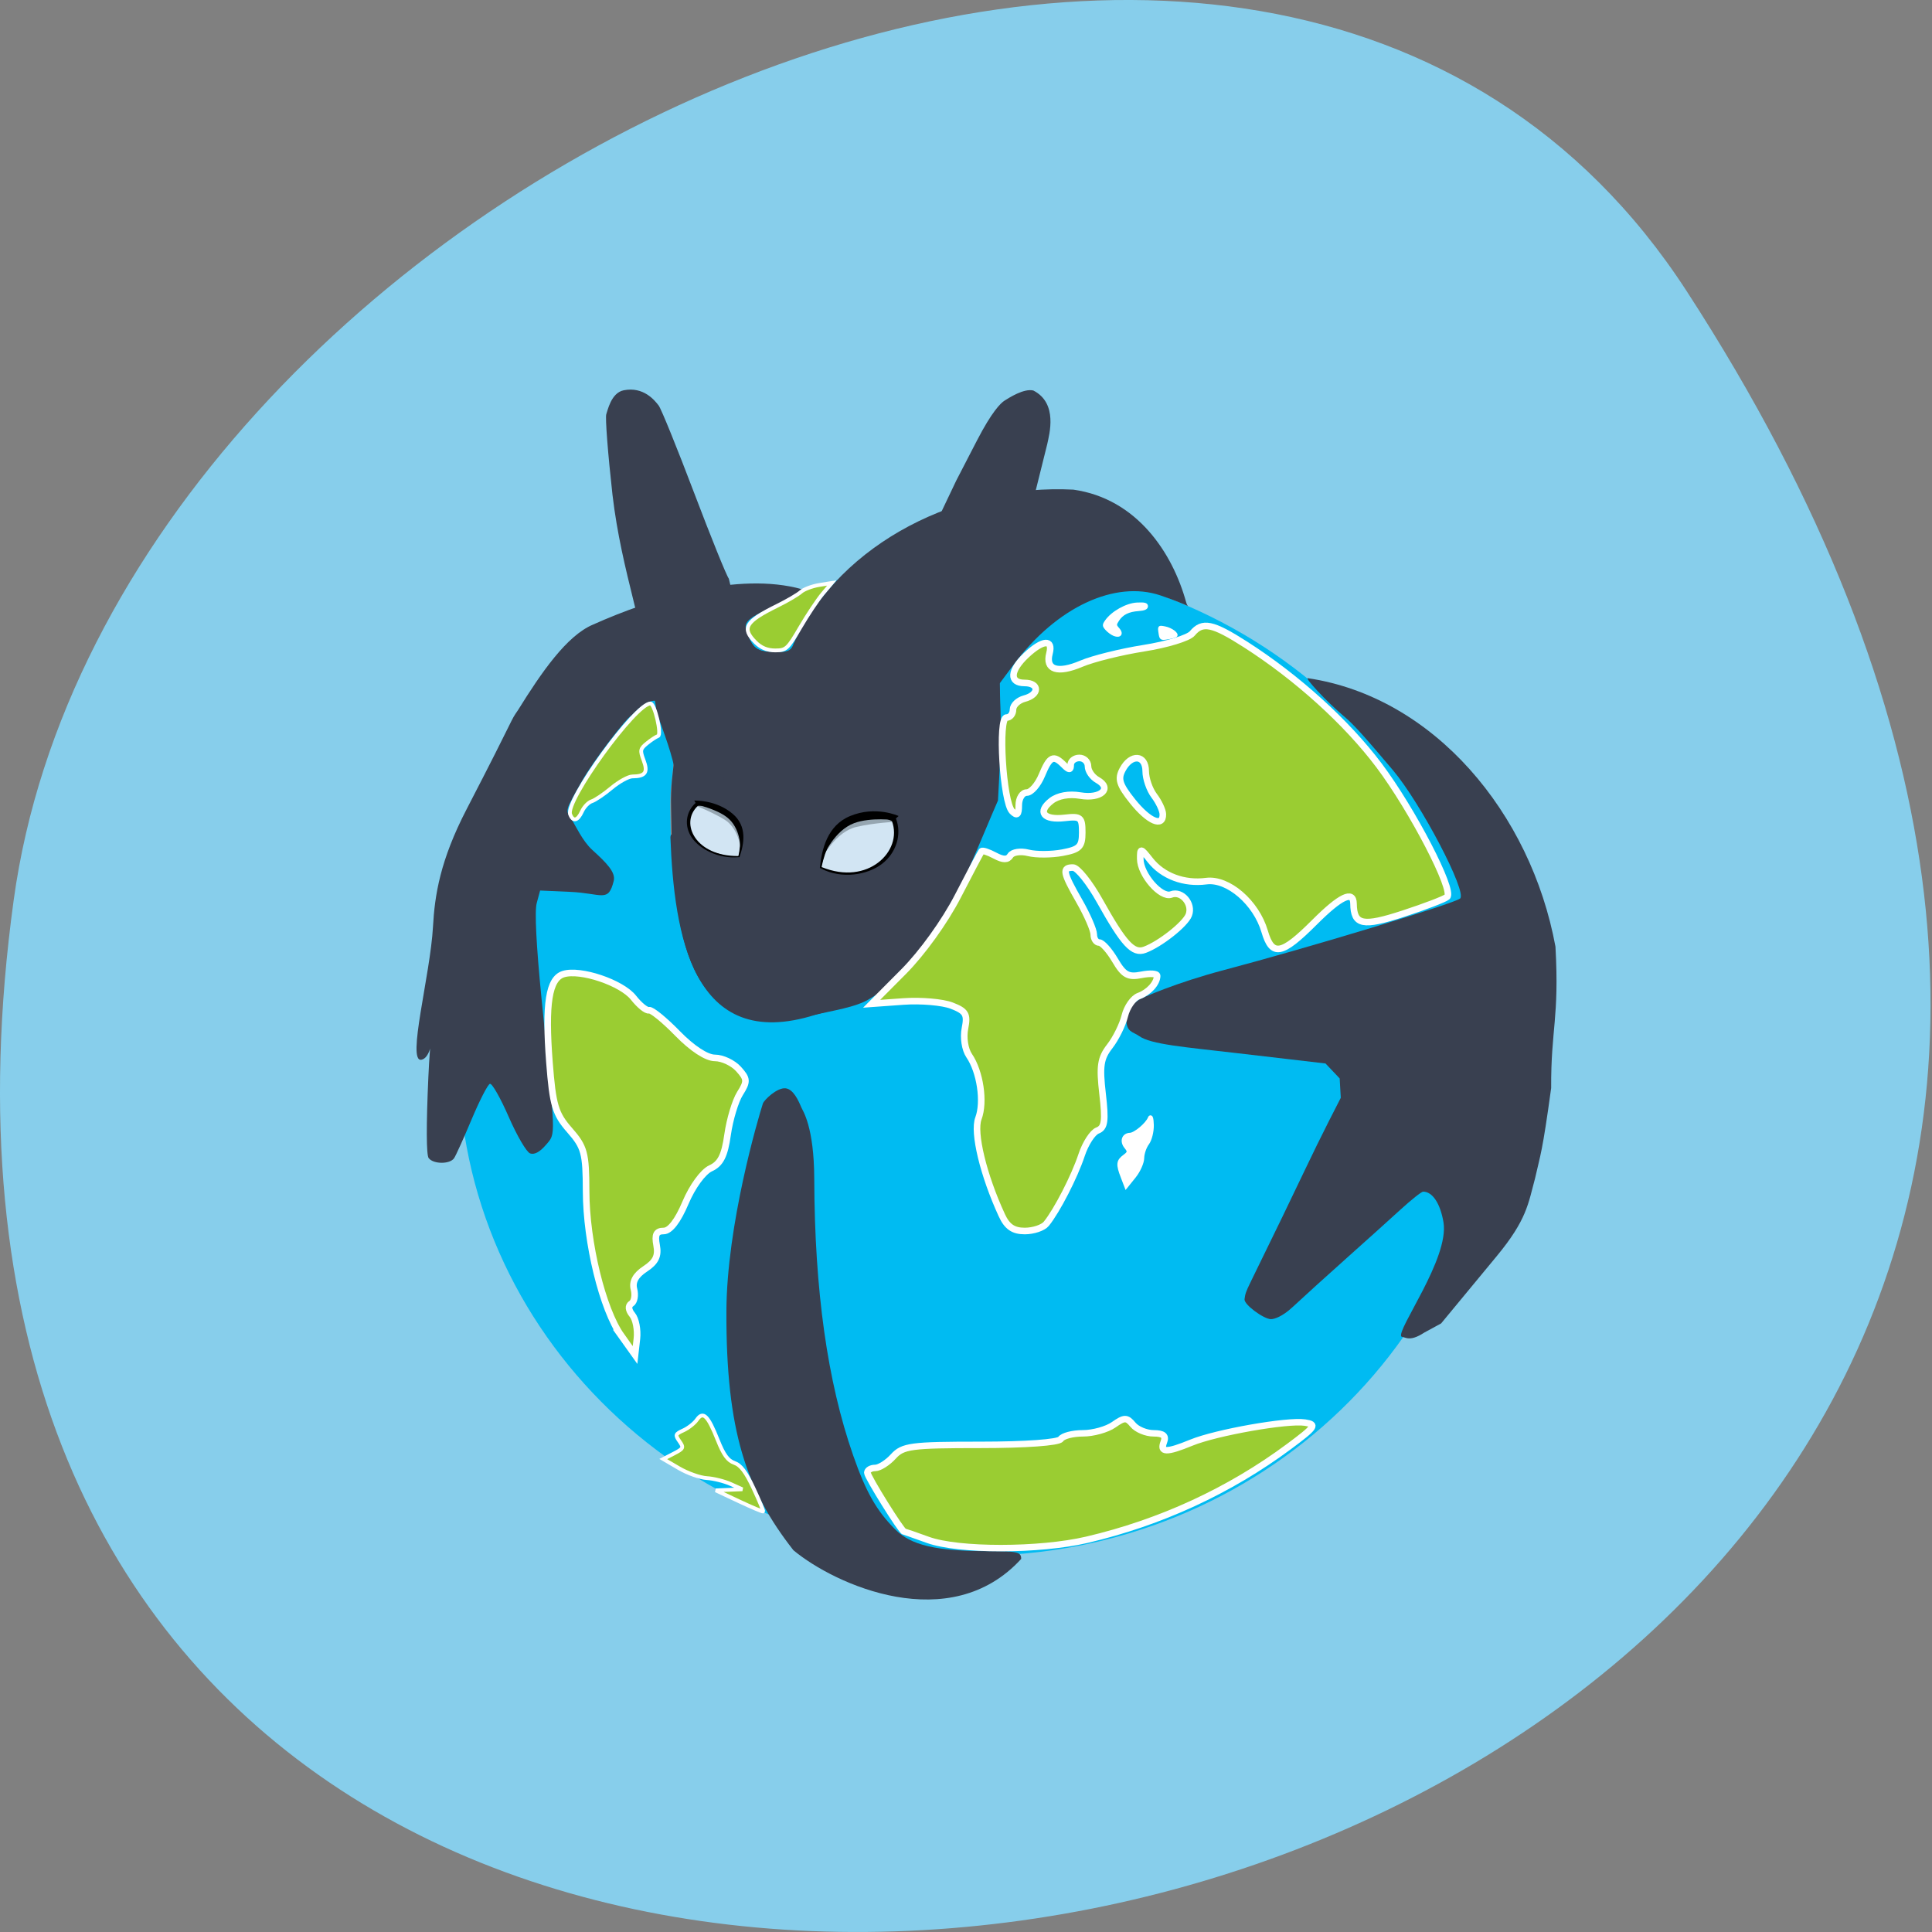 <svg xmlns="http://www.w3.org/2000/svg" xmlns:xlink="http://www.w3.org/1999/xlink" viewBox="0 0 256 256"><rect x="0" y="0" width="256" height="256" fill="#808080" stroke="none"/><defs><path id="0" d="m 45.792,23.252 c 18.861,-2.166 31.162,12.555 31.162,12.555 l -2.26,1.28 C 75.111,51.857 67.227,65.573 55.595,70.855 43.963,76.137 26.569,73.142 15.758,58.919 L 15.011,58.051 C 20.44,42.991 29.224,25.155 45.792,23.252 z m 0.361,4.139 C 37.746,27.644 30.134,35.229 24.696,42.972 19.624,50.194 16.759,56.833 16.359,57.767 29.183,71.653 42.943,73.561 53.568,68.736 64.246,63.887 71.8,52.12 71.541,38.325 71.087,37.642 63.667,26.858 46.154,27.392 z" style="fill-rule:evenodd"/><clipPath><path d="m -24 13 c 0 1.105 -0.672 2 -1.5 2 -0.828 0 -1.5 -0.895 -1.5 -2 0 -1.105 0.672 -2 1.5 -2 0.828 0 1.5 0.895 1.5 2 z" transform="matrix(15.333 0 0 11.5 415 -125.5)"/></clipPath></defs><path d="m 213.3 834.88 c 146.42 225.37 -253.5 312.59 -221.64 80.74 12.991 -94.56 165.63 -166.95 221.64 -80.74 z" transform="translate(10.155 -796.36)" style="fill:#87ceeb;color:#000"/><g transform="matrix(1.362 0 0 1.31 42.88 47.446)"><path d="m 63.386 20.634 c 27.756 0 50.256 22.499 50.256 50.256 0 27.756 -22.499 50.256 -50.256 50.256 -27.756 0 -50.256 -22.499 -50.256 -50.256 0 -27.756 22.499 -50.256 50.256 -50.256 z" style="fill:#00bbf2"/><path d="m 153.71 83.886 c -0.124 -0.842 -0.103 -0.862 0.706 -0.7 0.858 0.172 1.738 0.836 1.467 1.107 -0.084 0.084 -0.579 0.222 -1.099 0.307 -0.898 0.146 -0.952 0.11 -1.073 -0.713 z" transform="matrix(0.734 0 0 0.763 -31.486 -36.212)" style="fill:#fff;stroke:#fff;fill-rule:evenodd;stroke-width:0.309"/><path d="m 40.093,46.686 -0.344,-1.435 -0.344,-1.435 -0.394,-0.547 c -0.528,-0.733 -0.543,-0.743 -0.783,-0.514 -0.388,0.371 -0.452,0.406 -0.735,0.407 -0.634,0.003 -1.596,-0.691 -2.254,-1.625 l -0.387,-0.549 -0.402,0 -0.402,0 -0.031,0.37 c -0.09,1.067 -0.342,2.304 -0.277,4.837 0.04,1.538 0.035,2.793 0.057,2.829 0.045,0.074 1.915,0.515 2.792,0.706 0.928,0.203 1.132,1.804 1.616,0.844 0.135,-0.268 0.337,-0.337 0.505,-0.422 2.189,-1.198 1.509,-2.007 1.384,-3.466 z" style="fill:#999"/><g style="fill:#394050"><path d="m 45.705 120.585 c -4.574 -6.061 -6.561 -12.061 -6.518 -24.176 0.032 -8.749 3.086 -19.506 3.547 -21.003 0.108 -0.352 1.385 -1.645 2.218 -1.542 0.75 0.092 1.246 1.24 1.512 1.905 0.142 0.357 1.251 1.925 1.269 7.245 0.036 11.314 1.279 20.503 3.783 27.971 1.244 3.709 2.274 5.597 4.087 7.49 1.543 1.61 3.971 2.2 9.08 2.204 2.843 0.002 3.183 0.086 3.183 0.786 -6.926 7.873 -18.119 2.619 -22.16 -0.879 z"/><path d="m 104.855,98.978 c -0.529,-0.638 4.683,-7.909 4.094,-11.566 -0.306,-1.898 -1.072,-3.097 -1.979,-3.097 -0.16,0 -1.158,0.825 -2.218,1.832 -1.06,1.008 -3.425,3.221 -5.257,4.919 -1.831,1.697 -4.18,3.911 -5.219,4.919 -1.039,1.008 -1.814,1.228 -2.11,1.228 -0.693,0 -2.638,-1.476 -2.572,-2.015 0.064,-0.515 0.099,-0.697 0.609,-1.779 2.316,-4.914 4.097,-8.736 5.231,-11.226 0.676,-1.485 1.746,-3.751 2.377,-5.035 l 1.147,-2.335 -0.108,-1.959 -1.38,-1.514 -8.823,-1.069 c -4.853,-0.588 -8.177,-0.858 -9.309,-1.704 -0.618,-0.462 -1.25,-0.359 -1.25,-1.759 0,-1.001 0.799,-1.567 1.124,-1.837 0.304,-0.252 3.767,-1.815 8.397,-3.085 8.157,-2.238 22.417,-6.73 22.958,-7.231 0.703,-0.653 -3.814,-9.622 -6.536,-12.978 -2.727,-3.362 -3.847,-4.648 -4.678,-5.373 -1.904,-1.66 -3.957,-4.037 -3.595,-3.933 12.243,1.893 21.689,13.612 24.086,27.157 0.385,7.295 -0.447,8.244 -0.419,14.297 -0.872,6.612 -1.024,6.626 -1.568,9.14 -0.67,2.575 -0.795,4.176 -3.723,7.859 l -5.416,6.812 -1.635,0.924 c -0.707,0.48 -1.285,0.691 -1.78,0.543 z"/><path d="m 10.223,80.927 c -0.233,-0.304 -0.244,-3.335 -0.032,-8.198 0.37,-8.475 0.906,-2.058 -0.677,-1.755 -1.455,0.278 0.869,-8.579 1.126,-13.44 0.17,-3.213 0.692,-6.724 3.281,-11.917 4.985,-9.998 4.152,-8.742 4.985,-9.998 2.269,-3.797 4.744,-7.555 7.322,-8.668 5.725,-2.665 14.109,-5.372 20.306,-3.57 0.068,0.212 -0.873,0.852 -2.091,1.422 -3.433,1.607 -3.689,1.865 -3.177,3.211 0.546,1.436 1.001,1.719 2.77,1.727 1.138,0.005 1.475,-0.167 1.692,-0.862 4.629,-10.349 16.24,-16.157 27.214,-15.571 6.197,0.912 9.652,6.418 10.966,11.369 0.14,0.556 0.388,0.506 0.097,0.37 -0.336,-0.158 -1.223,-0.558 -2.607,-1.044 -4.356,-1.527 -10.045,1.106 -14.293,7.041 l -1.343,1.876 0.136,5.866 -0.5,5.611 -3.123,7.944 c -3.774,9.601 -6.865,9.418 -8.288,11.172 -0.145,0.178 -0.858,0.871 -1.726,1.325 L 50.717,65.644 47.849,66.406 C 35.392,69.219 34.378,59.158 33.824,48.22 c 0.4,-0.4 2.939,0.462 3.886,1.319 0.534,0.484 1.256,0.37 1.509,0.334 0.367,-0.053 0.116,-0.319 -0.047,-1.513 -0.462,-3.366 -0.651,-3.894 -1.626,-4.532 -0.925,-0.606 -0.915,-0.471 -1.627,-0.647 -1.408,-0.557 -0.914,-0.126 -1.642,-0.818 0.07,-8.106 -1.729,-9.126 -4.299,-6.229 -0.485,0.192 -3.784,4.7 -4.768,6.515 -1.785,3.294 -1.712,3.014 -1.059,4.06 0.335,0.537 1.057,2.163 1.968,3.022 1.406,1.327 2.314,2.284 2.106,3.154 -0.538,2.245 -1.115,1.249 -4.275,1.105 l -2.887,-0.132 -0.33,1.271 c -0.213,0.82 -0.047,4.241 0.467,9.645 1.361,14.29 1.442,13.588 0.415,14.828 -0.59,0.712 -1.115,1.002 -1.529,0.843 -0.347,-0.133 -1.283,-1.799 -2.081,-3.702 -0.798,-1.903 -1.62,-3.403 -1.827,-3.334 -0.207,0.069 -1.005,1.682 -1.774,3.585 -0.769,1.903 -1.538,3.675 -1.71,3.938 -0.404,0.62 -1.995,0.618 -2.47,-0.004 z"/></g><g style="fill:#999"><path d="m 48.037,52.105 c -0.055,-1.484 -0.13,-2.719 -0.166,-2.743 -0.036,-0.025 -0.83,-0.162 -1.763,-0.305 l -1.697,-0.26 0.233,2.777 c 0.252,3.011 0.591,3.488 2.363,3.33 l 1.131,-0.101 -0.1,-2.698 z"/><path d="m 54.198,53.312 c 0.92,-1.17 1.705,-1.298 2.227,-0.365 0.31,0.555 0.641,0.598 2.237,0.289 l 1.873,-0.362 0.115,-2.662 c 0.063,-1.464 0.007,-2.94 -0.125,-3.279 -0.206,-0.528 -0.342,-0.493 -0.945,0.246 -0.912,1.117 -2.692,1.818 -3.236,1.273 -0.622,-0.622 -2.395,-0.472 -3.231,0.275 -0.711,0.635 -2.802,4.951 -2.802,5.783 0,0.785 3.071,-0.162 3.886,-1.198 z"/><path d="m 49.283,51.457 c 0,-0.096 0.25,-0.488 0.676,-1.06 0.643,-0.863 0.721,-0.943 1.625,-1.65 l 0.949,-0.743 0.36,-1.035 0.36,-1.035 0.413,-0.394 c 0.554,-0.528 0.569,-0.535 0.821,-0.37 2.147,5.006 1.821,2.197 -0.72,4.432 -0.807,0.33 -1.85,1.087 -2.493,1.402 -0.693,0.34 -1.49,0.604 -1.823,0.604 -0.137,0 -0.168,-0.029 -0.168,-0.153 z"/><path d="m 48.765,51.542 c -0.064,-0.037 -0.11,-0.139 -0.11,-0.244 0,-0.694 1.772,-4.442 2.592,-5.482 0.409,-0.52 1.214,-0.855 2.08,-0.866 0.276,-0.004 0.569,0.015 0.65,0.042 0.141,0.046 0.126,0.07 -0.318,0.496 l -0.467,0.448 -0.34,0.999 -0.34,0.999 -0.966,0.767 c -0.919,0.729 -0.999,0.812 -1.646,1.684 -0.434,0.585 -0.68,0.973 -0.68,1.071 0,0.128 -0.03,0.155 -0.172,0.153 -0.095,-0.001 -0.222,-0.031 -0.282,-0.066 z"/></g><g transform="matrix(1.018 0 0 1.018 2.738 0.663)" style="fill:#394050"><path d="m 24.919,12.951 c -0.442,-4.113 -0.709,-7.726 -0.593,-8.029 0.117,-0.306 0.449,-2.121 1.661,-2.372 1.895,-0.393 2.965,0.996 3.347,1.519 0.242,0.33 1.764,4.23 3.383,8.666 1.619,4.436 3.111,8.272 3.317,8.525 0.663,2.814 0.132,1 1.822,5.61 0.536,1.411 0.983,1.689 2.722,1.697 1.119,0.005 7.371,1.781 7.585,1.097 4.029,-6.118 3.683,-5.158 9.611,-18.151 l 1.98,-3.981 c 1.407,-2.829 2.248,-3.707 2.645,-3.964 0.396,-0.255 1.824,-1.229 2.74,-0.995 2.382,1.267 1.513,4.378 1.332,5.303 -2.128,8.952 -2.433,9.491 -4.544,23.814 l 0.134,5.764 -0.304,5.858 c -3.014,7.147 -5.702,15.707 -12.257,19.698 -1.32,0.864 -3.673,1.187 -5.176,1.586 -11.795,3.89 -13.524,-8.08 -13.87,-17.627 0.017,-1.321 4.214,0.078 5.144,0.921 0.525,0.475 -0.003,0.496 0.246,0.461 0.36,-0.052 0.114,-0.314 -0.046,-1.487 -0.454,-3.308 -0.64,-3.826 -1.597,-4.454 -0.909,-0.596 -0.899,-0.462 -1.599,-0.635 -1.384,-0.547 -0.898,-0.123 -1.614,-0.804 -0.281,-2.157 -1.223,-4.517 -1.851,-6.44 -1.082,-8.193 -3.343,-13.849 -4.217,-21.579 z"/><path d="m 36.762,44.695 -0.338,-1.411 -0.338,-1.411 -0.387,-0.537 c -0.519,-0.72 -0.534,-0.73 -0.769,-0.505 -0.382,0.364 -0.444,0.399 -0.722,0.4 -0.623,0.003 -1.568,-0.679 -2.215,-1.597 l -0.38,-0.539 -0.395,0 -0.395,0 -0.031,0.363 c -0.089,1.048 -0.337,2.264 -0.272,4.754 0.039,1.512 0.035,2.745 0.056,2.78 0.044,0.073 1.882,0.506 2.743,0.694 0.912,0.199 1.112,1.773 1.588,0.829 0.133,-0.264 0.331,-0.331 0.496,-0.414 2.151,-1.177 1.482,-1.972 1.36,-3.406 z"/><path d="m 44.568,50.019 c -0.054,-1.458 -0.128,-2.671 -0.164,-2.696 -0.036,-0.024 -0.816,-0.159 -1.733,-0.3 l -1.667,-0.256 0.229,2.729 c 0.248,2.958 0.581,3.427 2.322,3.273 l 1.111,-0.099 -0.098,-2.652 z"/><path d="m 50.622,51.206 c 0.904,-1.149 1.675,-1.276 2.188,-0.359 0.305,0.545 0.63,0.587 2.199,0.284 l 1.841,-0.355 0.113,-2.616 c 0.062,-1.439 0.007,-2.889 -0.123,-3.222 -0.202,-0.519 -0.336,-0.484 -0.928,0.242 -0.896,1.098 -2.645,1.786 -3.18,1.251 -0.612,-0.612 -2.354,-0.463 -3.175,0.27 -0.699,0.624 -2.753,4.865 -2.753,5.683 0,0.772 3.017,-0.159 3.819,-1.178 z"/><path d="m 45.792,49.383 c 0,-0.095 0.245,-0.479 0.664,-1.041 0.632,-0.848 0.709,-0.926 1.597,-1.621 l 0.933,-0.73 0.354,-1.017 0.354,-1.017 0.406,-0.387 c 0.544,-0.519 0.559,-0.526 0.806,-0.364 2.11,4.92 1.79,2.159 -0.707,4.355 -0.793,0.325 -1.818,1.068 -2.45,1.378 -0.681,0.334 -1.464,0.594 -1.791,0.594 -0.134,0 -0.166,-0.028 -0.166,-0.15 z"/><path d="m 45.284,49.467 c -0.063,-0.037 -0.108,-0.136 -0.108,-0.24 0,-0.682 1.741,-4.365 2.547,-5.387 0.402,-0.511 1.193,-0.84 2.043,-0.851 0.271,-0.004 0.559,0.015 0.639,0.041 0.139,0.045 0.124,0.069 -0.313,0.488 l -0.459,0.44 -0.334,0.981 -0.334,0.981 -0.949,0.754 c -0.903,0.717 -0.982,0.798 -1.617,1.654 -0.426,0.575 -0.668,0.956 -0.668,1.053 0,0.125 -0.03,0.152 -0.169,0.15 -0.093,-0.001 -0.218,-0.03 -0.277,-0.065 z"/><path d="m 44.888,49.525 0.644,-2.536 1.051,-1.718 1.452,-0.815 1.689,-0.305 1.574,0.181 0.634,0.463 0.053,1.831 -0.627,1.439 -0.438,0.76 -1.552,0.931 -1.557,0.289 -1.58,-0.095 z"/><path d="m 45.082,48.424 c 0,0 1.239,-2.517 3.196,-2.999 1.666,-0.41 3.755,-0.519 3.755,-0.519 l -0.572,-0.291 -1.769,-0.565 -2.483,0.818 -1.059,0.965 -0.64,1.191 z"/><path d="m 45.173,48.283 c 0,0 0.994,-2.497 2.911,-3.238 1.601,-0.619 3.898,-0.293 3.898,-0.293 l -0.546,-0.21 -1.745,-0.491 -2.483,0.818 -1.072,0.925 -0.855,1.787 z"/><use transform="matrix(0.134 -0.044 0.036 0.109 40.672 43.833)" xlink:href="#0"/><g style="fill-rule:evenodd"><ellipse transform="matrix(0.95 -0.313 0.313 0.95 0 0)" cx="31.253" cy="60.221" rx="2.131" ry="1.795"/><ellipse transform="matrix(0.95 -0.313 0.313 0.95 0 0)" cx="31.123" cy="60.234" rx="0.883" ry="0.718"/><ellipse transform="matrix(0.95 -0.313 0.313 0.95 0 0)" cx="30.895" cy="59.96" rx="0.376" ry="0.306"/></g><path d="m 37.051,48.392 0.289,-1.892 -0.289,-1.454 -0.889,-0.956 -1.235,-0.679 -1.297,-0.319 -0.645,0.135 -0.616,1.22 0.043,1.146 0.106,0.636 0.93,1.063 1.136,0.631 1.275,0.378 z"/><path d="m 37.243,47.595 c 0,0 -0.186,-2.045 -1.576,-2.918 -1.184,-0.743 -2.796,-1.402 -2.796,-1.402 l 0.542,-0.036 1.571,0.114 1.7,1.248 0.531,0.948 0.13,0.983 z"/><path d="m 37.216,47.474 c 0,0 6.4e-4,-1.963 -1.277,-3 -1.067,-0.866 -2.979,-1.29 -2.979,-1.29 l 0.496,0.011 1.529,0.158 1.7,1.248 0.554,0.924 0.113,1.445 z"/><use transform="matrix(-0.092 -0.068 -0.063 0.064 42.158 45.733)" xlink:href="#0"/><g style="fill-rule:evenodd"><ellipse transform="matrix(-0.961 -0.277 -0.221 0.975 0 0)" cx="-43.929" cy="34.438" rx="1.308" ry="1.195"/><ellipse transform="matrix(-0.967 -0.255 -0.24 0.971 0 0)" cx="-44.552" cy="35.443" rx="0.588" ry="0.48"/><ellipse transform="matrix(-0.967 -0.255 -0.24 0.971 0 0)" cx="-44.706" cy="35.327" rx="0.25" ry="0.205"/></g></g><path d="m 48.363,51.601 0.655,-2.581 1.07,-1.749 1.478,-0.829 1.719,-0.31 1.602,0.185 0.646,0.471 0.054,1.863 -0.638,1.464 -0.445,0.774 -1.579,0.948 -1.584,0.294 -1.608,-0.097 z" style="fill:#d2e5f3"/><path d="m 48.561,50.481 c 0,0 1.261,-2.561 3.252,-3.052 1.695,-0.417 3.822,-0.528 3.822,-0.528 l -0.582,-0.297 -1.8,-0.575 -2.527,0.833 -1.077,0.982 -0.651,1.212 z" style="fill:#96a6b1"/><path d="m 48.653,50.337 c 0,0 1.012,-2.541 2.962,-3.296 1.629,-0.63 3.967,-0.298 3.967,-0.298 l -0.555,-0.214 -1.776,-0.5 -2.527,0.833 -1.091,0.941 -0.87,1.819 z" style="fill:#000"/><use transform="matrix(0.137 -0.045 0.037 0.111 44.073 45.809)" xlink:href="#0"/><path d="M 40.387,50.448 40.681,48.523 40.387,47.044 39.483,46.07 38.226,45.38 36.906,45.056 l -0.656,0.137 -0.627,1.242 0.043,1.167 0.108,0.647 0.946,1.082 1.156,0.642 1.297,0.385 z" style="fill:#d2e5f3"/><path d="m 40.583,49.637 c 0,0 -0.19,-2.081 -1.604,-2.97 -1.204,-0.757 -2.845,-1.427 -2.845,-1.427 l 0.552,-0.037 1.599,0.116 1.73,1.27 0.541,0.964 0.133,1 z" style="fill:#96a6b1"/><path d="m 40.556,49.514 c 0,0 6.43e-4,-1.998 -1.299,-3.053 -1.086,-0.881 -3.032,-1.313 -3.032,-1.313 l 0.504,0.011 1.556,0.16 1.73,1.27 0.564,0.941 0.115,1.471 z"/><use transform="matrix(-0.094 -0.069 -0.064 0.065 45.585 47.742)" xlink:href="#0"/><g style="stroke:#fff;fill-rule:evenodd"><g style="fill:#9acd32"><path d="m 58.8 119.543 c -1.235 -0.463 -2.286 -0.845 -2.334 -0.85 -0.26 -0.026 -3.563 -5.538 -3.563 -5.946 0 -0.266 0.34 -0.484 0.755 -0.484 0.415 0 1.213 -0.525 1.772 -1.167 0.919 -1.056 1.73 -1.167 8.477 -1.167 4.368 0 7.605 -0.242 7.808 -0.584 0.191 -0.321 1.16 -0.584 2.154 -0.584 0.994 0 2.342 -0.389 2.995 -0.865 1.049 -0.764 1.268 -0.764 1.878 0 0.38 0.476 1.283 0.865 2.008 0.865 0.94 0 1.225 0.251 0.994 0.876 -0.402 1.088 0.248 1.104 2.677 0.067 2.41 -1.029 9.352 -2.302 11.056 -2.028 1.169 0.188 1.013 0.432 -1.543 2.409 -5.786 4.474 -12.512 7.701 -19.693 9.446 -4.594 1.117 -12.477 1.123 -15.443 0.012 z" style="stroke-width:0.654"/><g transform="matrix(0.734 0 0 0.763 -31.486 -36.212)" style="stroke-width:0.873"><path d="m 82.367,177.084 c -2.489,-3.49 -4.661,-12.387 -4.677,-19.157 -0.012,-5.091 -0.223,-5.874 -2.186,-8.11 -1.898,-2.161 -2.236,-3.302 -2.675,-9.002 -0.596,-7.755 -0.072,-11.078 1.842,-11.686 2.244,-0.712 7.732,1.133 9.3,3.127 0.793,1.008 1.715,1.753 2.05,1.656 0.335,-0.097 2.036,1.286 3.779,3.074 1.95,2 3.86,3.25 4.964,3.25 0.987,0 2.391,0.659 3.12,1.465 1.186,1.311 1.208,1.653 0.201,3.25 -0.618,0.982 -1.357,3.438 -1.643,5.459 -0.393,2.788 -0.936,3.864 -2.254,4.464 -0.991,0.452 -2.416,2.402 -3.323,4.548 -1.017,2.407 -2.055,3.758 -2.89,3.758 -0.974,0 -1.211,0.478 -0.94,1.896 0.269,1.407 -0.121,2.212 -1.513,3.124 -1.256,0.823 -1.749,1.712 -1.492,2.692 0.211,0.805 0.054,1.667 -0.347,1.915 -0.448,0.277 -0.399,0.851 0.127,1.484 0.471,0.568 0.746,2 0.611,3.182 l -0.246,2.149 -1.811,-2.539 z"/><path d="m 132.782 161.077 c -2.441 -5.294 -3.806 -10.953 -3.093 -12.828 0.822 -2.162 0.228 -6.181 -1.229 -8.314 -0.56 -0.821 -0.802 -2.39 -0.556 -3.617 0.372 -1.86 0.122 -2.287 -1.762 -3.015 -1.208 -0.466 -4.088 -0.712 -6.402 -0.546 l -4.206 0.302 l 4.228 -4.25 c 2.467 -2.48 5.46 -6.639 7.186 -9.986 1.627 -3.155 3.051 -5.85 3.163 -5.989 0.113 -0.139 0.902 0.12 1.754 0.576 1.112 0.595 1.693 0.595 2.061 0 0.283 -0.459 1.349 -0.619 2.387 -0.358 1.031 0.259 3.058 0.248 4.505 -0.023 2.272 -0.426 2.631 -0.793 2.631 -2.688 0 -1.991 -0.214 -2.169 -2.31 -1.925 -2.823 0.329 -3.693 -0.779 -1.782 -2.266 0.881 -0.686 2.33 -0.946 3.841 -0.69 2.722 0.46 4.269 -0.951 2.27 -2.07 -0.69 -0.386 -1.255 -1.201 -1.255 -1.811 0 -0.61 -0.516 -1.109 -1.147 -1.109 -0.631 0 -1.147 0.413 -1.147 0.918 0 0.714 -0.204 0.714 -0.918 0 -1.374 -1.374 -1.862 -1.143 -2.906 1.377 -0.523 1.262 -1.425 2.294 -2.005 2.294 -0.58 0 -1.054 0.757 -1.054 1.683 0 1.265 -0.218 1.465 -0.877 0.805 -1.217 -1.217 -1.896 -12.43 -0.753 -12.43 0.476 0 0.865 -0.476 0.865 -1.058 0 -0.582 0.688 -1.238 1.53 -1.458 1.984 -0.519 1.984 -2.073 0 -2.073 -2.042 0 -1.935 -1.647 0.24 -3.691 2.178 -2.046 3.567 -2.146 3.063 -0.22 -0.566 2.165 1.082 2.696 4.22 1.361 1.541 -0.656 5.278 -1.583 8.304 -2.06 3.026 -0.477 5.908 -1.356 6.403 -1.953 1.345 -1.621 2.674 -1.346 7.06 1.462 6.861 4.394 13.399 10.318 17.695 16.033 4.431 5.895 9.969 16.583 9.03 17.428 -0.313 0.281 -2.931 1.284 -5.82 2.228 -5.377 1.757 -6.556 1.518 -6.591 -1.336 -0.022 -1.784 -1.732 -0.966 -5.171 2.472 -4.367 4.367 -5.617 4.595 -6.611 1.204 -1.121 -3.822 -4.85 -7.033 -7.732 -6.658 -2.955 0.385 -5.773 -0.674 -7.44 -2.794 -1.27 -1.616 -1.321 -1.622 -1.313 -0.152 0.011 2.082 2.756 5.235 4.106 4.717 1.387 -0.532 2.898 1.233 2.328 2.718 -0.47 1.224 -3.797 3.856 -5.831 4.611 -1.551 0.576 -2.769 -0.748 -5.983 -6.501 -1.351 -2.419 -2.94 -4.397 -3.531 -4.397 -1.472 0 -1.354 0.626 0.847 4.476 1.047 1.831 1.903 3.809 1.903 4.397 0 0.588 0.325 1.069 0.722 1.069 0.397 0 1.343 1.057 2.103 2.349 1.151 1.956 1.733 2.279 3.485 1.931 1.157 -0.23 2.098 -0.168 2.091 0.137 -0.021 0.996 -1.109 2.186 -2.451 2.681 -0.724 0.267 -1.55 1.446 -1.837 2.621 -0.287 1.175 -1.182 2.988 -1.99 4.03 -1.227 1.583 -1.384 2.617 -0.956 6.305 0.418 3.6 0.294 4.495 -0.673 4.866 -0.652 0.25 -1.6 1.715 -2.108 3.255 -0.936 2.838 -3.26 7.364 -4.679 9.11 -0.427 0.526 -1.712 0.956 -2.855 0.956 -1.522 0 -2.337 -0.563 -3.048 -2.103 z m 21.349 -53.152 c -0.013 -0.526 -0.53 -1.624 -1.147 -2.441 -0.618 -0.817 -1.123 -2.279 -1.123 -3.25 0 -2.194 -1.933 -2.34 -3.061 -0.232 -0.672 1.255 -0.434 2.019 1.311 4.206 2.139 2.681 4.065 3.504 4.02 1.717 z"/></g></g><g transform="matrix(0.734 0 0 0.763 -31.486 -36.212)"><g style="stroke-width:0.502"><path d="m 148.796 156.011 c -0.644 -1.678 -0.602 -2.091 0.278 -2.734 0.627 -0.459 0.658 -0.666 0.182 -1.239 -0.612 -0.738 -0.336 -1.597 0.52 -1.621 0.681 -0.019 2.296 -1.374 2.62 -2.2 0.139 -0.354 0.269 0.06 0.288 0.921 0.019 0.861 -0.256 1.95 -0.611 2.419 -0.355 0.47 -0.653 1.349 -0.662 1.953 -0.009 0.605 -0.494 1.693 -1.078 2.419 l -1.062 1.32 l -0.475 -1.238 z" style="fill:#fff"/><g style="fill:#9acd32"><path d="m 97.959,199.015 -3.079,-1.448 1.759,-0.073 1.759,-0.073 -1.539,-0.692 c -0.847,-0.38 -2.272,-0.736 -3.167,-0.789 -0.895,-0.054 -2.561,-0.644 -3.701,-1.313 l -2.074,-1.215 1.393,-0.72 c 1.296,-0.67 1.348,-0.784 0.751,-1.636 -0.592,-0.846 -0.552,-0.957 0.53,-1.45 0.645,-0.294 1.446,-0.925 1.78,-1.403 0.833,-1.189 1.468,-0.571 2.76,2.682 0.782,1.97 1.337,2.734 2.204,3.036 0.846,0.295 1.533,1.205 2.548,3.373 0.764,1.633 1.337,3.014 1.272,3.069 -0.065,0.055 -1.503,-0.552 -3.196,-1.348 z"/><path d="m 75.575 107.951 c -0.685 -1.785 8.662 -14.699 10.639 -14.699 0.572 0 1.532 4.138 1.001 4.315 -0.253 0.084 -0.907 0.516 -1.455 0.96 -0.907 0.735 -0.947 0.935 -0.451 2.252 0.607 1.61 0.244 2.131 -1.493 2.144 -0.521 0.004 -1.763 0.688 -2.759 1.52 -0.996 0.832 -2.172 1.628 -2.614 1.768 -0.442 0.14 -1.027 0.746 -1.3 1.346 -0.57 1.25 -1.181 1.404 -1.569 0.395 z"/><path d="m 100.138,85.136 c -1.872,-1.872 -1.351,-2.747 2.879,-4.834 1.331,-0.656 2.741,-1.483 3.134,-1.837 0.393,-0.354 1.478,-0.768 2.41,-0.919 l 1.695,-0.275 -1.202,1.428 c -0.661,0.786 -2.002,2.798 -2.98,4.472 -1.663,2.847 -1.877,3.044 -3.318,3.044 -1.049,0 -1.884,-0.344 -2.62,-1.08 z"/></g></g><path d="m 147.677 84.156 c -0.298 -0.116 -0.752 -0.445 -1.01 -0.731 -0.424 -0.471 -0.429 -0.577 -0.056 -1.11 0.81 -1.156 2.708 -2.219 4.091 -2.29 1.009 -0.052 1.304 0.024 1.304 0.338 0 0.281 -0.334 0.429 -1.083 0.481 -1.348 0.093 -2.172 0.5 -2.726 1.346 -0.395 0.603 -0.391 0.696 0.046 1.18 0.564 0.623 0.224 1.094 -0.568 0.786 z" style="fill:#fff;stroke-width:0.309"/></g></g></g></svg>